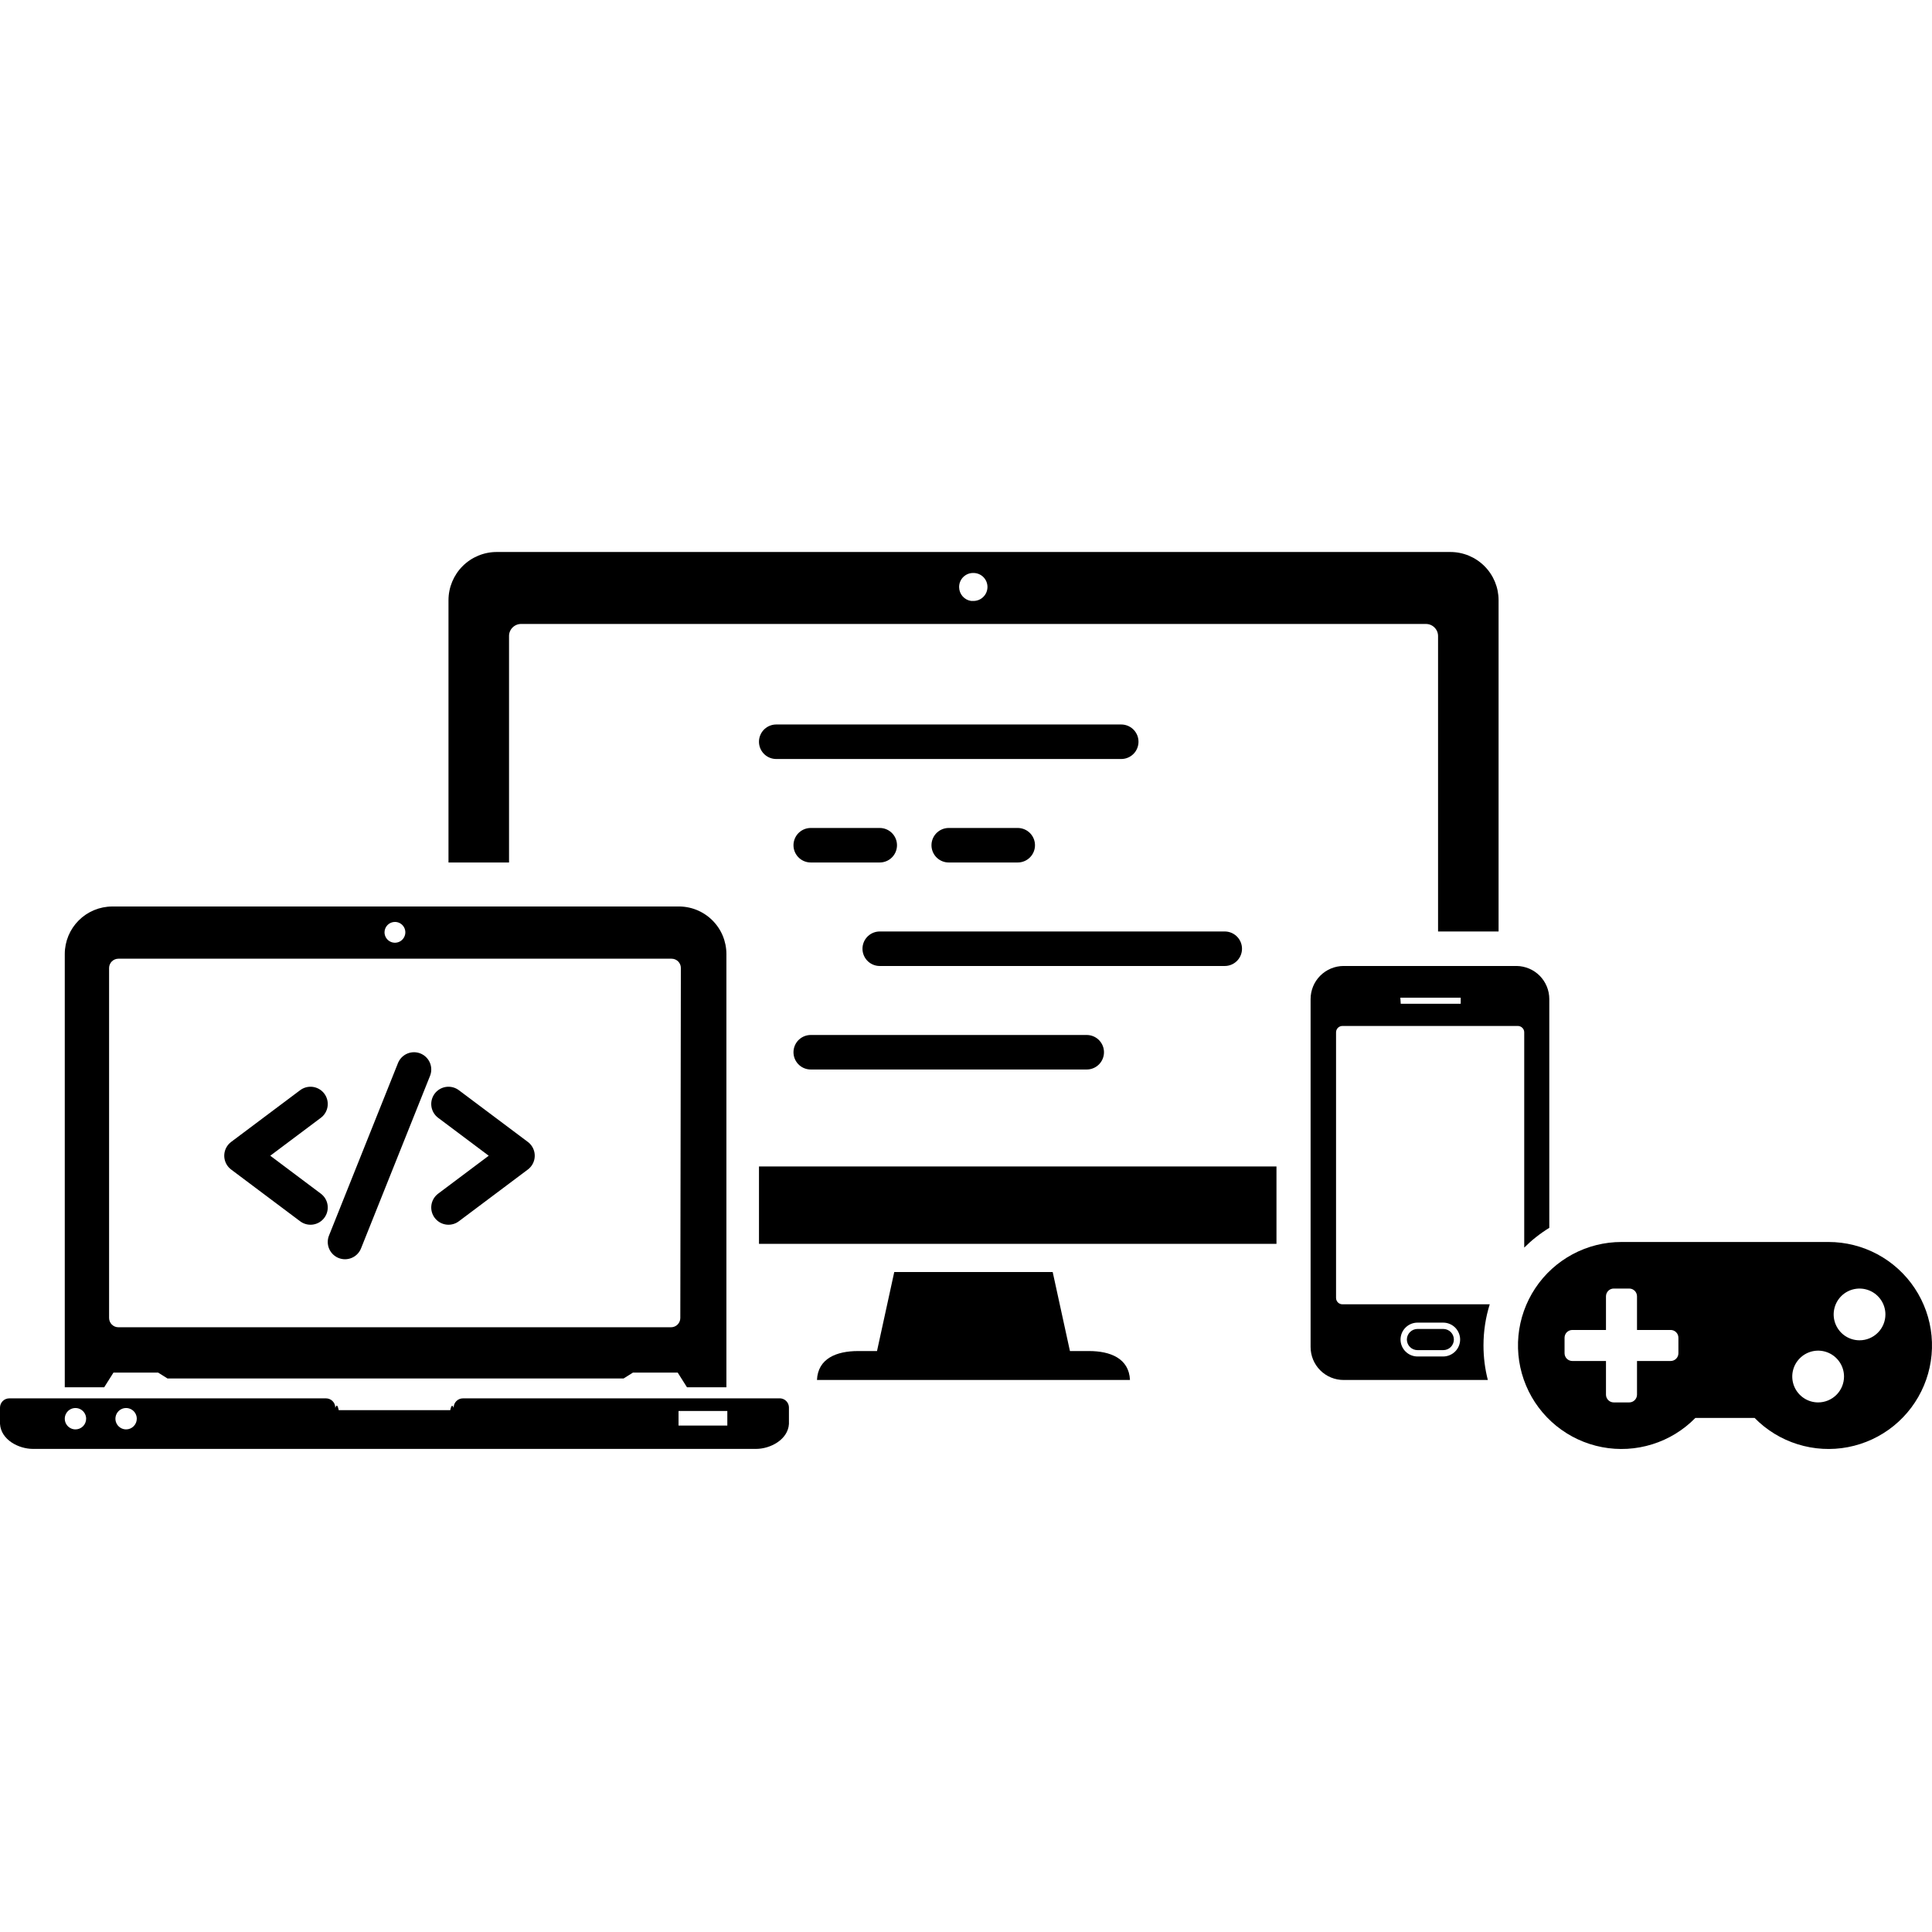 <svg width="80" height="80" viewBox="0 0 80 80" fill="none" xmlns="http://www.w3.org/2000/svg">
<path d="M75.716 51.428H67.142C66.436 51.428 65.74 51.602 65.117 51.936C64.495 52.27 63.964 52.752 63.573 53.341C63.182 53.929 62.942 54.605 62.875 55.309C62.809 56.013 62.917 56.721 63.191 57.373C63.464 58.025 63.895 58.598 64.444 59.043C64.993 59.488 65.643 59.79 66.337 59.923C67.031 60.056 67.747 60.015 68.422 59.803C69.096 59.593 69.708 59.218 70.202 58.713H72.654C73.148 59.218 73.76 59.592 74.434 59.803C75.109 60.014 75.825 60.056 76.519 59.923C77.213 59.79 77.863 59.488 78.412 59.044C78.961 58.599 79.391 58.025 79.665 57.374C79.939 56.722 80.047 56.014 79.981 55.31C79.915 54.607 79.675 53.931 79.284 53.342C78.893 52.754 78.363 52.271 77.74 51.937C77.118 51.603 76.422 51.428 75.716 51.428V51.428ZM69.499 56.035C69.499 56.12 69.466 56.202 69.405 56.262C69.345 56.322 69.263 56.356 69.178 56.356H67.785V57.749C67.785 57.834 67.751 57.916 67.691 57.976C67.631 58.037 67.549 58.071 67.464 58.071H66.821C66.736 58.071 66.654 58.037 66.594 57.976C66.534 57.916 66.5 57.834 66.5 57.749V56.356H65.107C65.022 56.356 64.94 56.322 64.879 56.262C64.819 56.202 64.785 56.12 64.785 56.035V55.392C64.785 55.307 64.819 55.225 64.879 55.165C64.94 55.105 65.022 55.071 65.107 55.071H66.5V53.678C66.5 53.593 66.534 53.511 66.594 53.45C66.654 53.39 66.736 53.356 66.821 53.356H67.464C67.549 53.356 67.631 53.39 67.691 53.45C67.751 53.511 67.785 53.593 67.785 53.678V55.071H69.178C69.263 55.071 69.345 55.105 69.405 55.165C69.466 55.225 69.499 55.307 69.499 55.392V56.035ZM75.285 58.071C75.073 58.071 74.866 58.008 74.69 57.89C74.514 57.772 74.376 57.605 74.295 57.409C74.214 57.213 74.193 56.998 74.234 56.79C74.276 56.582 74.378 56.391 74.528 56.242C74.677 56.092 74.868 55.99 75.076 55.948C75.284 55.907 75.499 55.928 75.695 56.009C75.891 56.09 76.058 56.228 76.176 56.404C76.294 56.58 76.357 56.787 76.357 56.999C76.357 57.283 76.244 57.556 76.043 57.757C75.842 57.958 75.569 58.071 75.285 58.071V58.071ZM76.999 55.499C76.787 55.499 76.58 55.436 76.404 55.319C76.228 55.201 76.091 55.033 76.01 54.838C75.928 54.642 75.907 54.427 75.949 54.219C75.99 54.011 76.092 53.82 76.242 53.67C76.392 53.52 76.583 53.418 76.79 53.377C76.998 53.336 77.214 53.357 77.409 53.438C77.605 53.519 77.772 53.656 77.89 53.833C78.008 54.009 78.071 54.216 78.071 54.428C78.071 54.712 77.958 54.984 77.757 55.185C77.556 55.386 77.284 55.499 76.999 55.499Z" fill="black"/>
<path fill-rule="evenodd" clip-rule="evenodd" d="M4.648 37.536H28.055C28.317 37.529 28.579 37.574 28.824 37.669C29.068 37.765 29.292 37.908 29.48 38.091C29.669 38.274 29.819 38.492 29.922 38.734C30.024 38.976 30.078 39.236 30.079 39.498V57.445H28.447L28.063 56.837H26.208L25.823 57.079H6.934L6.549 56.837H4.698L4.314 57.445H2.682V39.498C2.684 38.978 2.892 38.479 3.26 38.112C3.629 37.744 4.128 37.537 4.648 37.536ZM16.593 38.247C16.522 38.2 16.439 38.175 16.354 38.175C16.239 38.175 16.13 38.22 16.049 38.301C15.968 38.382 15.922 38.491 15.922 38.606C15.922 38.691 15.948 38.774 15.995 38.845C16.043 38.916 16.11 38.971 16.189 39.004C16.267 39.036 16.354 39.045 16.438 39.028C16.521 39.012 16.598 38.971 16.658 38.91C16.718 38.85 16.759 38.773 16.776 38.69C16.793 38.606 16.784 38.52 16.752 38.441C16.719 38.362 16.664 38.295 16.593 38.247ZM28.058 54.846C28.13 54.774 28.17 54.676 28.17 54.574L28.193 40.083C28.193 39.981 28.153 39.883 28.081 39.811C28.009 39.739 27.911 39.698 27.809 39.698H4.902C4.8 39.698 4.702 39.739 4.63 39.811C4.558 39.883 4.517 39.981 4.517 40.083V54.574C4.517 54.676 4.558 54.774 4.63 54.846C4.702 54.919 4.8 54.959 4.902 54.959H27.785C27.888 54.959 27.985 54.919 28.058 54.846ZM19.17 57.903H32.318C32.412 57.911 32.499 57.953 32.563 58.021C32.628 58.089 32.665 58.178 32.668 58.272V58.915C32.67 58.93 32.67 58.946 32.668 58.961C32.63 59.611 31.899 59.996 31.306 59.996H1.366C0.77 59.996 0.042 59.619 0 58.961V58.287C0 58.185 0.041 58.087 0.113 58.015C0.185 57.943 0.283 57.903 0.385 57.903H13.498C13.6 57.903 13.698 57.943 13.77 58.015C13.843 58.087 13.883 58.185 13.883 58.287C13.883 58.299 13.886 58.291 13.892 58.276C13.912 58.225 13.963 58.093 14.025 58.391H18.643C18.705 58.107 18.756 58.229 18.776 58.277C18.782 58.291 18.785 58.299 18.785 58.287C18.785 58.185 18.826 58.087 18.898 58.015C18.97 57.943 19.068 57.903 19.17 57.903ZM2.868 59.106C2.938 59.156 3.022 59.185 3.109 59.188C3.168 59.19 3.228 59.18 3.283 59.159C3.339 59.137 3.389 59.105 3.432 59.064C3.475 59.023 3.509 58.973 3.532 58.918C3.555 58.864 3.567 58.805 3.567 58.745C3.567 58.658 3.541 58.574 3.493 58.501C3.445 58.429 3.377 58.372 3.297 58.338C3.217 58.304 3.129 58.295 3.044 58.31C2.958 58.326 2.879 58.367 2.817 58.427C2.755 58.488 2.711 58.565 2.692 58.65C2.674 58.735 2.68 58.823 2.711 58.904C2.743 58.985 2.797 59.056 2.868 59.106ZM4.976 59.113C5.048 59.162 5.134 59.188 5.222 59.188C5.339 59.188 5.451 59.141 5.534 59.058C5.617 58.975 5.664 58.863 5.664 58.745C5.664 58.658 5.638 58.572 5.589 58.499C5.541 58.427 5.472 58.37 5.391 58.337C5.31 58.303 5.221 58.294 5.135 58.311C5.049 58.328 4.971 58.371 4.909 58.432C4.847 58.494 4.805 58.573 4.788 58.659C4.77 58.745 4.779 58.834 4.813 58.915C4.846 58.995 4.903 59.065 4.976 59.113ZM28.097 59.03H30.117V58.426H28.097V59.03Z" fill="black"/>
<path d="M12.857 45.714L10 47.856L12.857 49.999" stroke="black" stroke-width="1.429" stroke-linecap="round" stroke-linejoin="round"/>
<path d="M18.571 49.999L21.428 47.856L18.571 45.714" stroke="black" stroke-width="1.429" stroke-linecap="round" stroke-linejoin="round"/>
<path d="M17.143 44.285L14.286 51.428" stroke="black" stroke-width="1.429" stroke-linecap="round" stroke-linejoin="round"/>
<path fill-rule="evenodd" clip-rule="evenodd" d="M20.568 22.857H60.056C60.586 22.857 61.093 23.067 61.468 23.442C61.843 23.816 62.053 24.324 62.053 24.854V38.571H59.547V26.337C59.547 26.204 59.494 26.077 59.4 25.984C59.307 25.89 59.18 25.837 59.047 25.837H21.602C21.534 25.834 21.466 25.845 21.403 25.868C21.34 25.892 21.282 25.928 21.233 25.975C21.183 26.021 21.144 26.078 21.118 26.14C21.091 26.202 21.077 26.269 21.078 26.337V35.714H18.571V24.854C18.571 24.324 18.782 23.816 19.156 23.442C19.531 23.067 20.039 22.857 20.568 22.857ZM31.428 51.505H52.856V48.3H31.428V51.505ZM40.719 23.895C40.611 23.787 40.463 23.726 40.31 23.726C40.231 23.724 40.154 23.737 40.081 23.766C40.008 23.795 39.942 23.838 39.887 23.893C39.831 23.948 39.787 24.014 39.758 24.086C39.728 24.159 39.714 24.236 39.715 24.315C39.717 24.454 39.767 24.588 39.859 24.692C39.951 24.797 40.077 24.865 40.215 24.884H40.31C40.463 24.884 40.611 24.823 40.719 24.714C40.828 24.606 40.889 24.458 40.889 24.305C40.889 24.151 40.828 24.004 40.719 23.895ZM45.093 55.944C45.976 55.944 46.75 56.248 46.79 57.142H33.829C33.869 56.248 34.643 55.944 35.532 55.944H36.315L37.029 52.673H43.59L44.304 55.944H45.093Z" fill="black"/>
<line x1="32.142" y1="30.714" x2="46.428" y2="30.714" stroke="black" stroke-width="1.429" stroke-linecap="round"/>
<line x1="36.428" y1="39.285" x2="50.714" y2="39.285" stroke="black" stroke-width="1.429" stroke-linecap="round"/>
<line x1="33.571" y1="34.999" x2="36.428" y2="34.999" stroke="black" stroke-width="1.429" stroke-linecap="round"/>
<line x1="33.571" y1="43.571" x2="44.999" y2="43.571" stroke="black" stroke-width="1.429" stroke-linecap="round"/>
<line x1="39.285" y1="34.999" x2="42.142" y2="34.999" stroke="black" stroke-width="1.429" stroke-linecap="round"/>
<path fill-rule="evenodd" clip-rule="evenodd" d="M62.804 39.999H55.638C55.275 39.999 54.927 40.144 54.67 40.4C54.413 40.657 54.269 41.005 54.269 41.369V55.777C54.269 55.956 54.304 56.134 54.373 56.3C54.442 56.466 54.543 56.617 54.67 56.743C54.797 56.87 54.948 56.971 55.114 57.039C55.281 57.108 55.458 57.142 55.638 57.142H61.608C61.49 56.685 61.428 56.207 61.428 55.713C61.428 55.119 61.518 54.546 61.687 54.008H55.586C55.516 54.008 55.449 53.98 55.4 53.931C55.351 53.881 55.323 53.815 55.323 53.745V42.746C55.323 42.676 55.351 42.61 55.4 42.56C55.449 42.511 55.516 42.483 55.586 42.483H62.856C62.925 42.485 62.991 42.513 63.039 42.562C63.088 42.611 63.115 42.677 63.115 42.746V51.66C63.427 51.349 63.776 51.074 64.153 50.842V41.369C64.153 41.009 64.011 40.664 63.759 40.407C63.507 40.151 63.163 40.005 62.804 39.999ZM57.985 41.312H60.485V41.563H58.001L57.985 41.312ZM59.762 56.169H58.696C58.51 56.169 58.332 56.095 58.2 55.964C58.069 55.833 57.994 55.655 57.993 55.47C57.993 55.283 58.067 55.105 58.199 54.973C58.331 54.841 58.509 54.767 58.696 54.767H59.762C59.948 54.768 60.126 54.843 60.257 54.974C60.387 55.106 60.461 55.284 60.461 55.47C60.46 55.655 60.386 55.832 60.255 55.963C60.124 56.093 59.947 56.167 59.762 56.169ZM59.762 55.029H58.696C58.579 55.029 58.467 55.076 58.385 55.158C58.302 55.241 58.255 55.353 58.255 55.47C58.257 55.586 58.303 55.697 58.386 55.779C58.468 55.86 58.58 55.906 58.696 55.906H59.762C59.878 55.906 59.99 55.86 60.072 55.779C60.154 55.697 60.201 55.586 60.202 55.47C60.202 55.353 60.156 55.241 60.074 55.158C59.991 55.076 59.879 55.029 59.762 55.029Z" fill="black"/>
</svg>